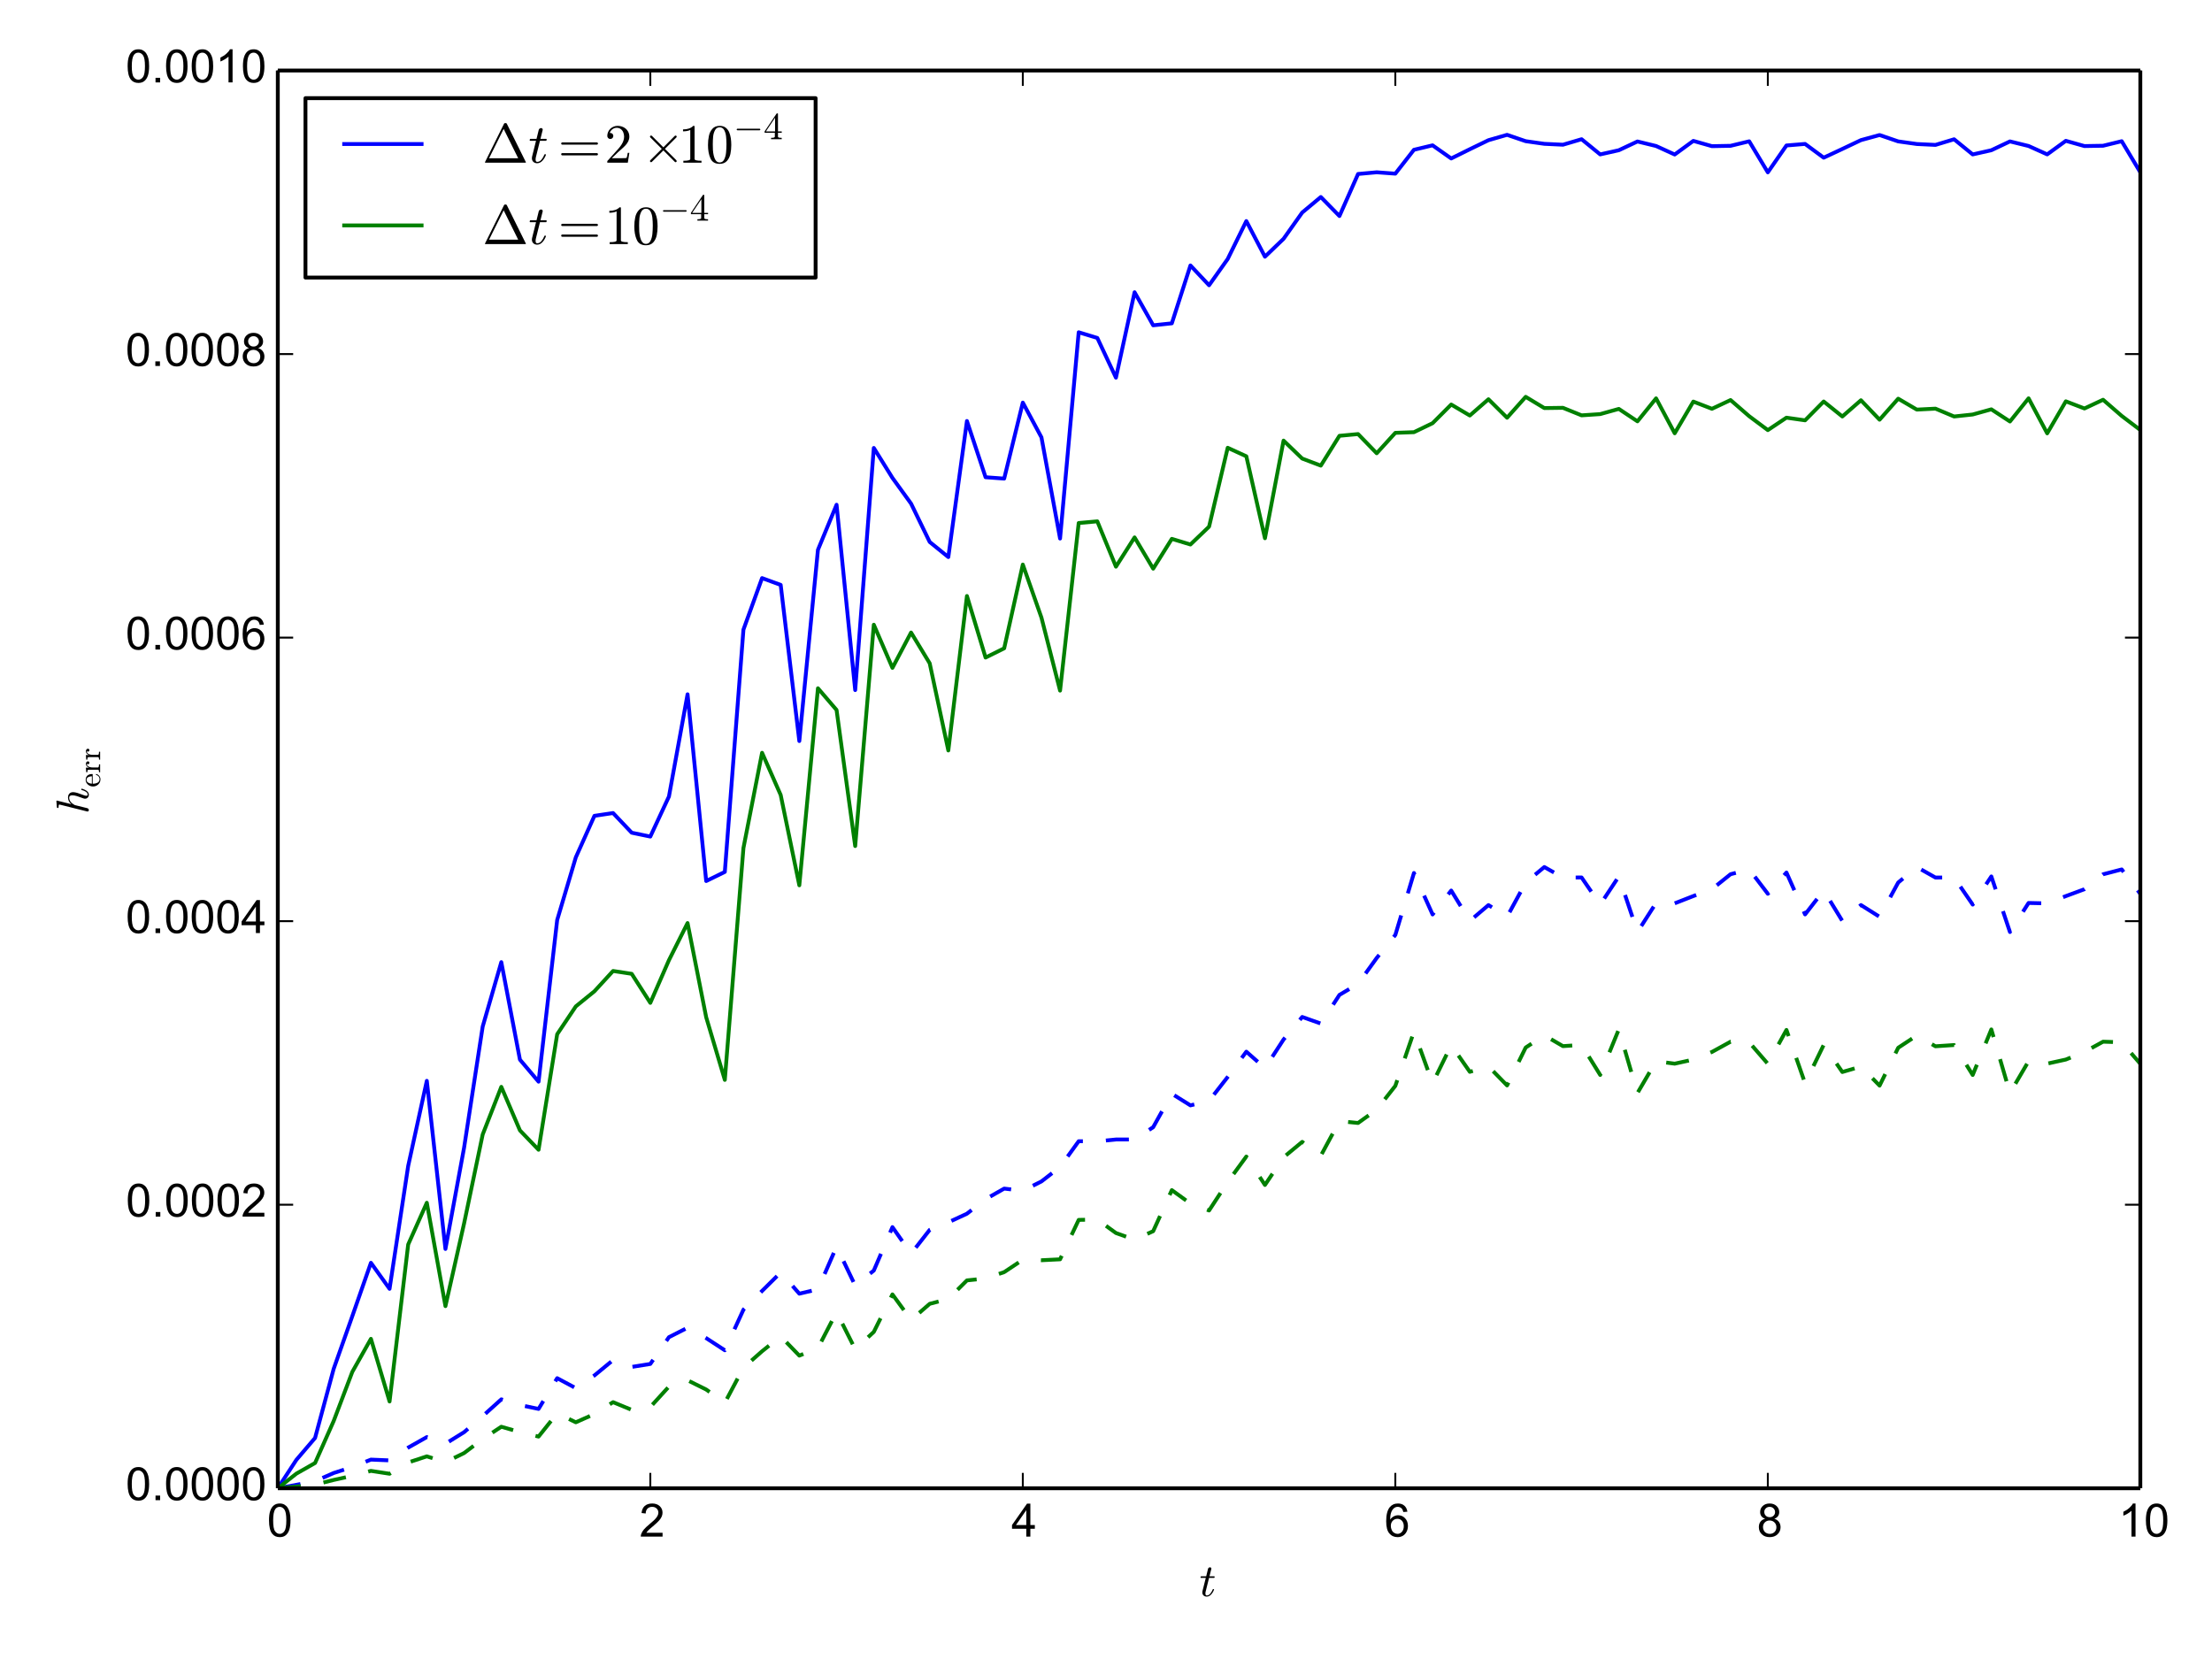<?xml version="1.0" encoding="UTF-8"?>
<svg xmlns="http://www.w3.org/2000/svg" xmlns:xlink="http://www.w3.org/1999/xlink" width="576pt" height="432pt" viewBox="0 0 576 432" version="1.1">
<defs>
<g>
<symbol overflow="visible" id="glyph0-0">
<path style="stroke:none;" d="M 0.504 -4.234 C 0.504 -5.242 0.602 -6.059 0.816 -6.684 C 1.02 -7.309 1.332 -7.789 1.738 -8.125 C 2.148 -8.461 2.676 -8.629 3.301 -8.629 C 3.758 -8.629 4.164 -8.531 4.512 -8.34 C 4.848 -8.148 5.137 -7.883 5.363 -7.535 C 5.594 -7.188 5.773 -6.77 5.902 -6.266 C 6.023 -5.762 6.098 -5.074 6.098 -4.234 C 6.098 -3.227 5.988 -2.41 5.785 -1.789 C 5.578 -1.164 5.27 -0.695 4.859 -0.359 C 4.453 -0.023 3.926 0.133 3.301 0.133 C 2.461 0.133 1.812 -0.156 1.344 -0.742 C 0.781 -1.453 0.504 -2.617 0.504 -4.234 M 1.586 -4.234 C 1.586 -2.82 1.738 -1.883 2.074 -1.414 C 2.398 -0.949 2.809 -0.719 3.301 -0.719 C 3.781 -0.719 4.176 -0.949 4.512 -1.414 C 4.848 -1.883 5.016 -2.82 5.016 -4.234 C 5.016 -5.652 4.848 -6.59 4.512 -7.055 C 4.176 -7.512 3.77 -7.754 3.289 -7.754 C 2.797 -7.754 2.41 -7.547 2.125 -7.141 C 1.766 -6.613 1.586 -5.641 1.586 -4.234 "/>
</symbol>
<symbol overflow="visible" id="glyph0-1">
<path style="stroke:none;" d="M 6.035 -1.008 L 6.035 0 L 0.359 0 C 0.348 -0.254 0.395 -0.492 0.492 -0.73 C 0.637 -1.117 0.863 -1.488 1.176 -1.871 C 1.488 -2.242 1.957 -2.676 2.555 -3.18 C 3.492 -3.938 4.117 -4.535 4.453 -4.992 C 4.777 -5.438 4.945 -5.855 4.945 -6.266 C 4.945 -6.672 4.789 -7.031 4.488 -7.32 C 4.188 -7.609 3.805 -7.754 3.324 -7.754 C 2.82 -7.754 2.41 -7.598 2.113 -7.297 C 1.801 -6.984 1.645 -6.562 1.645 -6.023 L 0.562 -6.145 C 0.637 -6.949 0.91 -7.559 1.391 -7.992 C 1.871 -8.41 2.531 -8.629 3.348 -8.629 C 4.164 -8.629 4.824 -8.387 5.305 -7.934 C 5.785 -7.477 6.023 -6.91 6.023 -6.238 C 6.023 -5.891 5.953 -5.555 5.809 -5.219 C 5.664 -4.883 5.438 -4.535 5.113 -4.176 C 4.789 -3.805 4.246 -3.301 3.492 -2.664 C 2.855 -2.137 2.449 -1.777 2.27 -1.586 C 2.09 -1.391 1.945 -1.199 1.824 -1.008 L 6.035 -1.008 "/>
</symbol>
<symbol overflow="visible" id="glyph0-2">
<path style="stroke:none;" d="M 3.875 0 L 3.875 -2.051 L 0.156 -2.051 L 0.156 -3.023 L 4.066 -8.594 L 4.934 -8.594 L 4.934 -3.023 L 6.098 -3.023 L 6.098 -2.051 L 4.934 -2.051 L 4.934 0 L 3.875 0 M 3.875 -3.023 L 3.875 -6.898 L 1.188 -3.023 L 3.875 -3.023 "/>
</symbol>
<symbol overflow="visible" id="glyph0-3">
<path style="stroke:none;" d="M 5.977 -6.492 L 4.922 -6.406 C 4.824 -6.816 4.691 -7.117 4.523 -7.309 C 4.234 -7.598 3.875 -7.754 3.469 -7.754 C 3.133 -7.754 2.832 -7.656 2.578 -7.477 C 2.242 -7.234 1.992 -6.875 1.801 -6.422 C 1.609 -5.953 1.5 -5.293 1.5 -4.43 C 1.754 -4.812 2.062 -5.09 2.438 -5.281 C 2.797 -5.473 3.18 -5.566 3.59 -5.566 C 4.285 -5.566 4.883 -5.305 5.375 -4.789 C 5.867 -4.273 6.121 -3.602 6.121 -2.785 C 6.121 -2.242 6 -1.738 5.773 -1.285 C 5.531 -0.816 5.219 -0.469 4.812 -0.227 C 4.402 0.012 3.949 0.133 3.434 0.133 C 2.543 0.133 1.836 -0.18 1.285 -0.828 C 0.73 -1.465 0.457 -2.531 0.457 -4.02 C 0.457 -5.676 0.758 -6.875 1.367 -7.645 C 1.895 -8.293 2.617 -8.629 3.527 -8.629 C 4.199 -8.629 4.766 -8.438 5.195 -8.051 C 5.629 -7.668 5.879 -7.152 5.977 -6.492 M 1.668 -2.785 C 1.668 -2.426 1.738 -2.074 1.895 -1.738 C 2.039 -1.402 2.258 -1.152 2.543 -0.984 C 2.82 -0.805 3.109 -0.719 3.422 -0.719 C 3.852 -0.719 4.234 -0.898 4.559 -1.262 C 4.871 -1.621 5.039 -2.102 5.039 -2.723 C 5.039 -3.312 4.871 -3.781 4.559 -4.129 C 4.246 -4.465 3.852 -4.645 3.371 -4.645 C 2.891 -4.645 2.496 -4.465 2.16 -4.129 C 1.824 -3.781 1.668 -3.336 1.668 -2.785 "/>
</symbol>
<symbol overflow="visible" id="glyph0-4">
<path style="stroke:none;" d="M 2.125 -4.656 C 1.68 -4.812 1.355 -5.039 1.141 -5.34 C 0.926 -5.629 0.828 -5.988 0.828 -6.406 C 0.828 -7.031 1.043 -7.547 1.5 -7.98 C 1.957 -8.41 2.555 -8.629 3.301 -8.629 C 4.043 -8.629 4.656 -8.398 5.113 -7.969 C 5.566 -7.535 5.797 -7.008 5.797 -6.383 C 5.797 -5.977 5.688 -5.629 5.484 -5.34 C 5.27 -5.039 4.957 -4.812 4.523 -4.656 C 5.051 -4.488 5.449 -4.211 5.723 -3.828 C 6 -3.445 6.145 -2.988 6.145 -2.461 C 6.145 -1.715 5.879 -1.105 5.363 -0.613 C 4.836 -0.109 4.152 0.133 3.312 0.133 C 2.461 0.133 1.777 -0.109 1.262 -0.613 C 0.742 -1.105 0.492 -1.727 0.492 -2.484 C 0.492 -3.035 0.625 -3.504 0.91 -3.887 C 1.188 -4.262 1.598 -4.512 2.125 -4.656 M 1.906 -6.445 C 1.906 -6.035 2.039 -5.699 2.305 -5.449 C 2.566 -5.184 2.902 -5.062 3.324 -5.062 C 3.73 -5.062 4.055 -5.184 4.32 -5.449 C 4.586 -5.699 4.715 -6.012 4.715 -6.383 C 4.715 -6.77 4.57 -7.094 4.309 -7.355 C 4.043 -7.621 3.707 -7.754 3.312 -7.754 C 2.902 -7.754 2.566 -7.621 2.305 -7.367 C 2.039 -7.105 1.906 -6.805 1.906 -6.445 M 1.57 -2.484 C 1.57 -2.172 1.645 -1.883 1.789 -1.609 C 1.934 -1.32 2.137 -1.105 2.426 -0.949 C 2.699 -0.793 3 -0.719 3.324 -0.719 C 3.828 -0.719 4.234 -0.875 4.57 -1.199 C 4.895 -1.523 5.062 -1.945 5.062 -2.449 C 5.062 -2.953 4.895 -3.359 4.559 -3.695 C 4.223 -4.031 3.793 -4.199 3.289 -4.199 C 2.785 -4.199 2.375 -4.031 2.051 -3.707 C 1.727 -3.371 1.57 -2.965 1.57 -2.484 "/>
</symbol>
<symbol overflow="visible" id="glyph0-5">
<path style="stroke:none;" d="M 4.477 0 L 3.422 0 L 3.422 -6.719 C 3.156 -6.48 2.82 -6.227 2.41 -5.988 C 2.004 -5.746 1.633 -5.566 1.309 -5.449 L 1.309 -6.469 C 1.895 -6.742 2.41 -7.078 2.855 -7.477 C 3.289 -7.859 3.602 -8.242 3.793 -8.629 L 4.477 -8.629 L 4.477 0 "/>
</symbol>
<symbol overflow="visible" id="glyph0-6">
<path style="stroke:none;" d="M 1.094 0 L 1.094 -1.199 L 2.293 -1.199 L 2.293 0 L 1.094 0 "/>
</symbol>
<symbol overflow="visible" id="glyph1-0">
<path style="stroke:none;" d="M 0.742 -0.973 C 0.742 -1.094 0.758 -1.199 0.781 -1.309 L 1.645 -4.754 L 0.383 -4.754 C 0.301 -4.754 0.266 -4.801 0.266 -4.906 C 0.289 -5.074 0.348 -5.172 0.422 -5.172 L 1.754 -5.172 L 2.23 -7.129 C 2.258 -7.223 2.316 -7.32 2.41 -7.391 C 2.508 -7.465 2.617 -7.512 2.734 -7.512 C 2.832 -7.512 2.914 -7.477 2.988 -7.414 C 3.059 -7.355 3.098 -7.273 3.098 -7.176 C 3.098 -7.152 3.086 -7.129 3.086 -7.117 C 3.086 -7.105 3.086 -7.094 3.086 -7.078 L 2.605 -5.172 L 3.84 -5.172 C 3.91 -5.172 3.961 -5.113 3.961 -5.016 C 3.961 -4.992 3.949 -4.969 3.938 -4.922 C 3.926 -4.871 3.91 -4.824 3.887 -4.801 C 3.863 -4.766 3.84 -4.754 3.805 -4.754 L 2.496 -4.754 L 1.633 -1.285 C 1.57 -1.055 1.547 -0.863 1.547 -0.695 C 1.547 -0.348 1.656 -0.18 1.895 -0.18 C 2.242 -0.18 2.555 -0.336 2.832 -0.672 C 3.098 -1.008 3.312 -1.367 3.457 -1.766 C 3.48 -1.812 3.516 -1.836 3.551 -1.836 L 3.695 -1.836 C 3.719 -1.836 3.742 -1.824 3.77 -1.801 C 3.793 -1.777 3.805 -1.754 3.805 -1.727 C 3.805 -1.703 3.793 -1.691 3.793 -1.691 C 3.613 -1.211 3.359 -0.781 3.023 -0.422 C 2.688 -0.059 2.305 0.121 1.871 0.121 C 1.547 0.121 1.285 0.012 1.066 -0.18 C 0.852 -0.383 0.742 -0.648 0.742 -0.973 "/>
</symbol>
<symbol overflow="visible" id="glyph2-0">
<path style="stroke:none;" d="M -0.215 -0.637 C -0.266 -0.637 -0.301 -0.637 -0.324 -0.648 L -7.262 -2.387 C -7.391 -2.41 -7.5 -2.438 -7.586 -2.449 C -7.703 -2.449 -7.777 -2.184 -7.777 -1.668 C -7.777 -1.586 -7.824 -1.547 -7.934 -1.547 C -7.957 -1.547 -7.992 -1.547 -8.039 -1.57 C -8.09 -1.586 -8.125 -1.598 -8.148 -1.621 C -8.172 -1.645 -8.195 -1.668 -8.195 -1.715 L -8.328 -3.336 L -8.328 -3.371 C -8.316 -3.371 -8.305 -3.383 -8.293 -3.406 C -8.27 -3.434 -8.27 -3.457 -8.27 -3.457 C -8.219 -3.469 -8.195 -3.48 -8.172 -3.48 L -4.43 -2.543 C -5.004 -3.023 -5.305 -3.613 -5.305 -4.297 C -5.305 -4.57 -5.242 -4.812 -5.148 -5.016 C -5.051 -5.219 -4.895 -5.375 -4.703 -5.496 C -4.512 -5.617 -4.273 -5.676 -4.008 -5.676 C -3.672 -5.676 -3.277 -5.605 -2.82 -5.461 C -2.352 -5.316 -1.836 -5.125 -1.262 -4.906 C -0.996 -4.789 -0.758 -4.738 -0.539 -4.738 C -0.301 -4.738 -0.18 -4.824 -0.18 -5.016 C -0.18 -5.328 -0.348 -5.578 -0.684 -5.797 C -1.02 -6 -1.379 -6.145 -1.766 -6.238 C -1.812 -6.254 -1.836 -6.289 -1.836 -6.336 L -1.836 -6.48 C -1.836 -6.504 -1.824 -6.527 -1.801 -6.551 C -1.777 -6.574 -1.754 -6.59 -1.727 -6.59 C -1.715 -6.59 -1.703 -6.574 -1.691 -6.574 C -1.402 -6.504 -1.117 -6.395 -0.84 -6.254 C -0.551 -6.109 -0.324 -5.941 -0.145 -5.734 C 0.023 -5.52 0.121 -5.281 0.121 -4.992 C 0.121 -4.703 0.023 -4.465 -0.156 -4.273 C -0.348 -4.066 -0.574 -3.973 -0.863 -3.973 C -1.008 -3.973 -1.164 -3.996 -1.332 -4.066 C -1.934 -4.285 -2.461 -4.477 -2.941 -4.633 C -3.406 -4.777 -3.828 -4.859 -4.188 -4.859 C -4.414 -4.859 -4.609 -4.812 -4.766 -4.715 C -4.906 -4.621 -4.992 -4.477 -4.992 -4.273 C -4.992 -3.84 -4.859 -3.457 -4.598 -3.145 C -4.332 -2.82 -3.984 -2.543 -3.551 -2.316 L -0.277 -1.5 C -0.156 -1.465 -0.059 -1.402 0.012 -1.32 C 0.086 -1.223 0.121 -1.129 0.121 -1.008 C 0.121 -0.898 0.086 -0.816 0.023 -0.742 C -0.035 -0.672 -0.121 -0.637 -0.215 -0.637 "/>
</symbol>
<symbol overflow="visible" id="glyph3-0">
<path style="stroke:none;" d="M 0.086 -2.09 C 0.086 -1.746 0 -1.438 -0.176 -1.152 C -0.352 -0.863 -0.59 -0.637 -0.891 -0.48 C -1.191 -0.312 -1.504 -0.234 -1.84 -0.234 C -2.168 -0.234 -2.477 -0.301 -2.773 -0.453 C -3.066 -0.605 -3.301 -0.805 -3.484 -1.074 C -3.672 -1.344 -3.762 -1.637 -3.762 -1.973 C -3.762 -2.227 -3.711 -2.453 -3.629 -2.645 C -3.543 -2.832 -3.426 -2.992 -3.277 -3.117 C -3.125 -3.234 -2.941 -3.328 -2.738 -3.395 C -2.527 -3.453 -2.301 -3.484 -2.051 -3.484 C -1.973 -3.484 -1.941 -3.453 -1.941 -3.402 L -1.941 -0.965 L -1.848 -0.965 C -1.379 -0.965 -0.984 -1.059 -0.648 -1.242 C -0.312 -1.43 -0.152 -1.738 -0.152 -2.168 C -0.152 -2.336 -0.184 -2.496 -0.262 -2.645 C -0.336 -2.789 -0.445 -2.914 -0.578 -3.023 C -0.715 -3.125 -0.863 -3.199 -1.023 -3.242 C -1.043 -3.242 -1.059 -3.258 -1.074 -3.277 C -1.094 -3.293 -1.102 -3.309 -1.102 -3.328 L -1.102 -3.402 C -1.102 -3.453 -1.059 -3.484 -0.992 -3.484 C -0.672 -3.402 -0.422 -3.234 -0.219 -2.973 C -0.016 -2.703 0.086 -2.41 0.086 -2.09 M -2.152 -0.973 L -2.152 -2.891 C -2.352 -2.891 -2.57 -2.855 -2.789 -2.797 C -3.008 -2.738 -3.184 -2.637 -3.328 -2.504 C -3.469 -2.367 -3.543 -2.191 -3.543 -1.973 C -3.543 -1.656 -3.395 -1.402 -3.098 -1.234 C -2.797 -1.059 -2.488 -0.973 -2.152 -0.973 "/>
</symbol>
<symbol overflow="visible" id="glyph3-1">
<path style="stroke:none;" d="M 0 -0.219 L -0.293 -0.219 C -0.293 -0.402 -0.301 -0.562 -0.336 -0.688 C -0.371 -0.805 -0.445 -0.875 -0.562 -0.875 L -2.855 -0.875 C -3.008 -0.875 -3.117 -0.848 -3.184 -0.805 C -3.25 -0.758 -3.285 -0.695 -3.301 -0.613 C -3.316 -0.527 -3.328 -0.395 -3.328 -0.219 L -3.621 -0.219 L -3.711 -1.418 L -2.891 -1.418 C -3.133 -1.504 -3.336 -1.637 -3.484 -1.805 C -3.637 -1.973 -3.711 -2.176 -3.711 -2.41 C -3.711 -2.578 -3.664 -2.723 -3.562 -2.855 C -3.461 -2.992 -3.336 -3.059 -3.176 -3.059 C -3.074 -3.059 -2.98 -3.016 -2.906 -2.949 C -2.832 -2.871 -2.797 -2.781 -2.797 -2.68 C -2.797 -2.57 -2.832 -2.477 -2.906 -2.41 C -2.973 -2.336 -3.066 -2.301 -3.176 -2.301 C -3.328 -2.301 -3.426 -2.352 -3.496 -2.461 L -3.496 -2.41 C -3.496 -2.184 -3.41 -2 -3.242 -1.855 C -3.074 -1.707 -2.871 -1.605 -2.637 -1.547 C -2.395 -1.488 -2.16 -1.461 -1.941 -1.461 L -0.562 -1.461 C -0.379 -1.461 -0.293 -1.73 -0.293 -2.277 L 0 -2.277 L 0 -0.219 "/>
</symbol>
<symbol overflow="visible" id="glyph4-0">
<path style="stroke:none;" d="M 0.777 0 C 0.691 0 0.664 -0.027 0.664 -0.113 C 0.664 -0.113 0.664 -0.129 0.664 -0.129 C 0.664 -0.129 0.676 -0.145 0.676 -0.16 L 5.629 -10.152 C 5.672 -10.254 5.762 -10.309 5.891 -10.309 L 6.09 -10.309 C 6.223 -10.309 6.309 -10.254 6.352 -10.152 L 11.305 -0.16 C 11.305 -0.145 11.32 -0.129 11.32 -0.129 C 11.32 -0.129 11.32 -0.113 11.32 -0.113 C 11.32 -0.027 11.273 0 11.203 0 L 0.777 0 M 1.727 -1.152 L 9.316 -1.152 L 5.531 -8.797 L 1.727 -1.152 "/>
</symbol>
<symbol overflow="visible" id="glyph4-1">
<path style="stroke:none;" d="M 1.078 -1.914 C 0.992 -1.914 0.938 -1.945 0.879 -2 C 0.82 -2.059 0.805 -2.133 0.805 -2.203 C 0.805 -2.273 0.82 -2.348 0.879 -2.406 C 0.938 -2.461 0.992 -2.492 1.078 -2.492 L 10.125 -2.492 C 10.18 -2.492 10.238 -2.461 10.297 -2.406 C 10.355 -2.348 10.383 -2.273 10.383 -2.203 C 10.383 -2.133 10.355 -2.059 10.297 -2 C 10.238 -1.945 10.18 -1.914 10.125 -1.914 L 1.078 -1.914 M 1.078 -4.707 C 0.992 -4.707 0.938 -4.738 0.879 -4.797 C 0.82 -4.852 0.805 -4.91 0.805 -4.996 C 0.805 -5.055 0.82 -5.125 0.879 -5.184 C 0.938 -5.242 0.992 -5.285 1.078 -5.285 L 10.125 -5.285 C 10.18 -5.285 10.238 -5.242 10.297 -5.184 C 10.355 -5.125 10.383 -5.055 10.383 -4.996 C 10.383 -4.91 10.355 -4.852 10.297 -4.797 C 10.238 -4.738 10.18 -4.707 10.125 -4.707 L 1.078 -4.707 "/>
</symbol>
<symbol overflow="visible" id="glyph4-2">
<path style="stroke:none;" d="M 0.719 0 L 0.719 -0.391 C 0.719 -0.402 0.719 -0.434 0.75 -0.461 L 2.98 -2.938 C 3.312 -3.297 3.586 -3.602 3.801 -3.859 C 4.004 -4.105 4.219 -4.391 4.422 -4.707 C 4.621 -5.027 4.797 -5.355 4.91 -5.703 C 5.027 -6.035 5.098 -6.395 5.098 -6.77 C 5.098 -7.156 5.027 -7.531 4.883 -7.891 C 4.738 -8.25 4.523 -8.539 4.234 -8.754 C 3.945 -8.973 3.586 -9.086 3.184 -9.086 C 2.766 -9.086 2.391 -8.957 2.059 -8.711 C 1.715 -8.453 1.484 -8.137 1.355 -7.734 C 1.383 -7.734 1.441 -7.746 1.512 -7.746 C 1.715 -7.746 1.902 -7.676 2.059 -7.531 C 2.203 -7.387 2.289 -7.199 2.289 -6.969 C 2.289 -6.738 2.203 -6.551 2.059 -6.406 C 1.902 -6.25 1.715 -6.176 1.512 -6.176 C 1.281 -6.176 1.094 -6.25 0.949 -6.406 C 0.793 -6.566 0.719 -6.754 0.719 -6.969 C 0.719 -7.316 0.777 -7.66 0.922 -7.977 C 1.051 -8.293 1.238 -8.566 1.496 -8.828 C 1.758 -9.07 2.043 -9.258 2.363 -9.391 C 2.68 -9.52 3.023 -9.59 3.398 -9.59 C 3.945 -9.59 4.449 -9.477 4.926 -9.246 C 5.398 -9.016 5.773 -8.684 6.047 -8.25 C 6.32 -7.82 6.465 -7.328 6.465 -6.77 C 6.465 -6.352 6.363 -5.961 6.191 -5.586 C 6.004 -5.211 5.773 -4.867 5.488 -4.566 C 5.199 -4.246 4.84 -3.902 4.391 -3.512 C 3.945 -3.125 3.656 -2.867 3.512 -2.734 L 1.887 -1.168 L 3.27 -1.168 C 3.945 -1.168 4.508 -1.168 4.969 -1.18 C 5.43 -1.18 5.672 -1.211 5.703 -1.238 C 5.816 -1.355 5.934 -1.801 6.047 -2.562 L 6.465 -2.562 L 6.062 0 L 0.719 0 "/>
</symbol>
<symbol overflow="visible" id="glyph4-3">
<path style="stroke:none;" d="M 1.34 0 L 1.34 -0.504 C 2.535 -0.504 3.141 -0.648 3.141 -0.965 L 3.141 -8.523 C 2.637 -8.281 2 -8.164 1.254 -8.164 L 1.254 -8.668 C 2.418 -8.668 3.312 -8.973 3.918 -9.59 L 4.117 -9.59 C 4.148 -9.59 4.191 -9.574 4.219 -9.547 C 4.246 -9.52 4.262 -9.488 4.262 -9.461 L 4.262 -0.965 C 4.262 -0.648 4.852 -0.504 6.062 -0.504 L 6.062 0 L 1.34 0 "/>
</symbol>
<symbol overflow="visible" id="glyph4-4">
<path style="stroke:none;" d="M 3.602 0.301 C 2.418 0.301 1.613 -0.172 1.195 -1.137 C 0.762 -2.102 0.562 -3.254 0.562 -4.594 C 0.562 -5.43 0.633 -6.207 0.793 -6.941 C 0.938 -7.676 1.238 -8.293 1.699 -8.812 C 2.145 -9.332 2.777 -9.59 3.602 -9.59 C 4.234 -9.59 4.754 -9.434 5.156 -9.129 C 5.559 -8.812 5.859 -8.426 6.078 -7.934 C 6.277 -7.445 6.422 -6.91 6.508 -6.352 C 6.582 -5.789 6.625 -5.199 6.625 -4.594 C 6.625 -3.758 6.539 -2.996 6.395 -2.273 C 6.234 -1.555 5.934 -0.938 5.488 -0.445 C 5.039 0.043 4.406 0.301 3.602 0.301 M 3.602 -0.059 C 4.133 -0.059 4.535 -0.332 4.797 -0.879 C 5.055 -1.426 5.211 -2.031 5.27 -2.691 C 5.328 -3.355 5.371 -4.074 5.371 -4.824 C 5.371 -5.543 5.328 -6.207 5.27 -6.812 C 5.211 -7.414 5.055 -7.977 4.797 -8.469 C 4.535 -8.957 4.133 -9.215 3.602 -9.215 C 3.055 -9.215 2.648 -8.957 2.391 -8.469 C 2.133 -7.977 1.957 -7.414 1.902 -6.812 C 1.844 -6.207 1.812 -5.543 1.812 -4.824 C 1.812 -4.277 1.812 -3.773 1.844 -3.312 C 1.871 -2.836 1.945 -2.348 2.059 -1.844 C 2.176 -1.34 2.348 -0.922 2.605 -0.574 C 2.852 -0.23 3.184 -0.059 3.602 -0.059 "/>
</symbol>
<symbol overflow="visible" id="glyph5-0">
<path style="stroke:none;" d="M 0.895 -1.168 C 0.895 -1.309 0.906 -1.441 0.938 -1.57 L 1.973 -5.703 L 0.461 -5.703 C 0.359 -5.703 0.316 -5.762 0.316 -5.891 C 0.344 -6.09 0.418 -6.207 0.504 -6.207 L 2.102 -6.207 L 2.68 -8.555 C 2.707 -8.668 2.777 -8.785 2.895 -8.871 C 3.008 -8.957 3.141 -9.016 3.281 -9.016 C 3.398 -9.016 3.5 -8.973 3.586 -8.898 C 3.672 -8.828 3.715 -8.727 3.715 -8.609 C 3.715 -8.582 3.699 -8.555 3.699 -8.539 C 3.699 -8.523 3.699 -8.512 3.699 -8.496 L 3.125 -6.207 L 4.609 -6.207 C 4.695 -6.207 4.754 -6.133 4.754 -6.02 C 4.754 -5.992 4.738 -5.961 4.723 -5.902 C 4.707 -5.848 4.695 -5.789 4.664 -5.762 C 4.637 -5.719 4.609 -5.703 4.566 -5.703 L 2.996 -5.703 L 1.957 -1.539 C 1.887 -1.266 1.859 -1.035 1.859 -0.836 C 1.859 -0.418 1.988 -0.215 2.273 -0.215 C 2.691 -0.215 3.066 -0.402 3.398 -0.805 C 3.715 -1.211 3.973 -1.641 4.148 -2.117 C 4.176 -2.176 4.219 -2.203 4.262 -2.203 L 4.434 -2.203 C 4.465 -2.203 4.492 -2.188 4.523 -2.16 C 4.551 -2.133 4.566 -2.102 4.566 -2.074 C 4.566 -2.043 4.551 -2.031 4.551 -2.031 C 4.336 -1.453 4.031 -0.938 3.629 -0.504 C 3.227 -0.07 2.766 0.145 2.246 0.145 C 1.859 0.145 1.539 0.016 1.281 -0.215 C 1.023 -0.461 0.895 -0.777 0.895 -1.168 "/>
</symbol>
<symbol overflow="visible" id="glyph6-0">
<path style="stroke:none;" d="M 2.117 -0.418 C 2.117 -0.488 2.133 -0.562 2.188 -0.621 L 5.184 -3.602 L 2.188 -6.594 C 2.133 -6.637 2.117 -6.695 2.117 -6.781 C 2.117 -6.855 2.145 -6.926 2.203 -6.984 C 2.262 -7.043 2.32 -7.07 2.406 -7.07 C 2.461 -7.07 2.535 -7.043 2.621 -6.984 L 5.602 -4.004 L 8.566 -6.984 C 8.656 -7.043 8.727 -7.07 8.785 -7.07 C 8.855 -7.07 8.93 -7.043 8.984 -6.984 C 9.043 -6.926 9.07 -6.855 9.07 -6.781 C 9.07 -6.695 9.043 -6.637 9 -6.594 L 6.004 -3.602 L 9 -0.621 C 9.043 -0.562 9.07 -0.488 9.07 -0.418 C 9.07 -0.332 9.043 -0.273 8.984 -0.215 C 8.93 -0.16 8.855 -0.129 8.785 -0.129 C 8.711 -0.129 8.641 -0.16 8.566 -0.23 L 5.602 -3.195 L 2.621 -0.23 C 2.547 -0.16 2.477 -0.129 2.406 -0.129 C 2.32 -0.129 2.262 -0.16 2.203 -0.215 C 2.145 -0.273 2.117 -0.332 2.117 -0.418 "/>
</symbol>
<symbol overflow="visible" id="glyph7-0">
<path style="stroke:none;" d="M 1.027 -2.32 C 0.969 -2.32 0.926 -2.34 0.887 -2.379 C 0.848 -2.418 0.836 -2.469 0.836 -2.52 C 0.836 -2.559 0.848 -2.609 0.887 -2.652 C 0.926 -2.691 0.969 -2.723 1.027 -2.723 L 6.812 -2.723 C 6.863 -2.723 6.906 -2.691 6.945 -2.652 C 6.977 -2.609 6.996 -2.559 6.996 -2.52 C 6.996 -2.469 6.977 -2.418 6.945 -2.379 C 6.906 -2.34 6.863 -2.32 6.812 -2.32 L 1.027 -2.32 "/>
</symbol>
<symbol overflow="visible" id="glyph8-0">
<path style="stroke:none;" d="M 0.281 -1.664 L 0.281 -2.016 L 3.398 -6.664 C 3.418 -6.691 3.449 -6.715 3.496 -6.715 L 3.648 -6.715 C 3.719 -6.715 3.762 -6.672 3.762 -6.602 L 3.762 -2.016 L 4.746 -2.016 L 4.746 -1.664 L 3.762 -1.664 L 3.762 -0.676 C 3.762 -0.535 3.852 -0.445 4.051 -0.402 C 4.254 -0.363 4.477 -0.352 4.738 -0.352 L 4.738 0 L 1.965 0 L 1.965 -0.352 C 2.219 -0.352 2.438 -0.363 2.641 -0.402 C 2.844 -0.445 2.945 -0.535 2.945 -0.676 L 2.945 -1.664 L 0.281 -1.664 M 0.613 -2.016 L 3.004 -2.016 L 3.004 -5.586 L 0.613 -2.016 "/>
</symbol>
</g>
<clipPath id="clip1">
  <path d="M 72.34 34 L 557.336 34 L 557.336 387.539 L 72.34 387.539 Z M 72.34 34 "/>
</clipPath>
<clipPath id="clip2">
  <path d="M 72.34 225 L 557.336 225 L 557.336 387.539 L 72.34 387.539 Z M 72.34 225 "/>
</clipPath>
<clipPath id="clip3">
  <path d="M 72.34 102 L 557.336 102 L 557.336 387.539 L 72.34 387.539 Z M 72.34 102 "/>
</clipPath>
<clipPath id="clip4">
  <path d="M 72.34 267 L 557.336 267 L 557.336 387.539 L 72.34 387.539 Z M 72.34 267 "/>
</clipPath>
</defs>
<g id="surface1">
<rect x="0" y="0" width="576" height="432" style="fill:rgb(100%,100%,100%);fill-opacity:1;stroke:none;"/>
<path style=" stroke:none;fill-rule:nonzero;fill:rgb(100%,100%,100%);fill-opacity:1;" d="M 72.34 387.539 L 557.336 387.539 L 557.336 18.359 L 72.34 18.359 Z M 72.34 387.539 "/>
<g clip-path="url(#clip1)" clip-rule="nonzero">
<path style="fill:none;stroke-width:1;stroke-linecap:square;stroke-linejoin:round;stroke:rgb(0%,0%,100%);stroke-opacity:1;stroke-miterlimit:10;" d="M 72.34 44.461 L 77.191 51.879 L 82.043 57.559 L 86.891 75.562 L 91.742 89.281 L 96.59 103.168 L 101.441 96.391 L 106.293 128.398 L 111.141 150.551 L 115.992 106.777 L 120.84 133.098 L 125.691 164.684 L 130.539 181.461 L 135.391 156.066 L 140.242 150.336 L 145.09 192.434 L 149.941 208.75 L 154.789 219.559 L 159.641 220.285 L 164.492 215.164 L 169.34 214.16 L 174.191 224.59 L 179.039 251.203 L 183.891 202.582 L 188.742 204.957 L 193.59 268.047 L 198.441 281.465 L 203.289 279.691 L 208.141 239.035 L 212.992 288.832 L 217.84 300.566 L 222.691 252.309 L 227.539 315.352 L 232.391 307.555 L 237.238 300.863 L 242.09 290.875 L 246.941 286.941 L 251.789 322.367 L 256.641 307.73 L 261.488 307.375 L 266.34 327.164 L 271.191 318.117 L 276.039 291.766 L 280.891 345.477 L 285.738 344 L 290.59 333.66 L 295.441 355.898 L 300.289 347.289 L 305.141 347.805 L 309.988 362.875 L 314.84 357.719 L 319.691 364.559 L 324.539 374.434 L 329.391 365.156 L 334.238 369.816 L 339.09 376.656 L 343.938 380.699 L 348.789 375.746 L 353.641 386.699 L 358.488 387.137 L 363.34 386.781 L 368.188 392.996 L 373.039 394.156 L 377.891 390.738 L 382.738 393.141 L 387.59 395.492 L 392.438 396.891 L 397.289 395.234 L 402.141 394.547 L 406.988 394.316 L 411.84 395.75 L 416.688 391.793 L 421.539 392.879 L 426.391 395.16 L 431.238 393.98 L 436.09 391.766 L 440.938 395.312 L 445.789 393.938 L 450.637 394.031 L 455.488 395.203 L 460.34 387.121 L 465.188 394.117 L 470.039 394.52 L 474.887 390.941 L 479.738 393.211 L 484.59 395.512 L 489.438 396.84 L 494.289 395.18 L 499.137 394.5 L 503.988 394.266 L 508.84 395.734 L 513.688 391.789 L 518.539 392.879 L 523.387 395.176 L 528.238 393.984 L 533.086 391.801 L 537.938 395.328 L 542.789 393.965 L 547.637 394.047 L 552.488 395.23 L 557.336 387.133 " transform="matrix(1,0,0,-1,0,432)"/>
</g>
<g clip-path="url(#clip2)" clip-rule="nonzero">
<path style="fill:none;stroke-width:1;stroke-linecap:butt;stroke-linejoin:round;stroke:rgb(0%,0%,100%);stroke-opacity:1;stroke-dasharray:6,6;stroke-miterlimit:10;" d="M 72.34 44.461 L 77.191 45.359 L 82.043 46.293 L 86.891 48.434 L 91.742 49.992 L 96.59 51.922 L 101.441 51.719 L 106.293 55.051 L 111.141 57.785 L 115.992 56.051 L 120.84 59.062 L 125.691 63.246 L 130.539 67.613 L 135.391 66.133 L 140.242 65.121 L 145.09 73.125 L 149.941 70.527 L 154.789 73.84 L 159.641 77.836 L 164.492 76.055 L 169.34 76.832 L 174.191 83.801 L 179.039 86.266 L 183.891 83.555 L 188.742 80.391 L 193.59 90.969 L 198.441 95.844 L 203.289 100.648 L 208.141 95.129 L 212.992 96.273 L 217.84 107.391 L 222.691 97.246 L 227.539 101.16 L 232.391 112.461 L 237.238 105.547 L 242.09 111.75 L 246.941 113.711 L 251.789 115.957 L 256.641 119.746 L 261.488 122.492 L 266.34 121.926 L 271.191 124.359 L 276.039 128.121 L 280.891 134.828 L 285.738 134.797 L 290.59 135.277 L 295.441 135.289 L 300.289 138.488 L 305.141 147.188 L 309.988 144.164 L 314.84 145.348 L 319.691 151.562 L 324.539 158.145 L 329.391 153.867 L 334.238 161.32 L 339.09 167.184 L 343.938 165.465 L 348.789 172.93 L 353.641 175.812 L 358.488 182.539 L 363.34 188.535 L 368.188 204.676 L 373.039 193.879 L 377.891 200.102 L 382.738 192.184 L 387.59 196.316 L 392.438 193.266 L 397.289 202.191 L 402.141 206.227 L 406.988 203.488 L 411.84 203.508 L 416.688 196.445 L 421.539 203.777 L 426.391 189.312 L 431.238 196.875 L 436.09 196.773 L 440.938 198.668 L 445.789 200.465 L 450.637 204.355 L 455.488 205.621 L 460.34 199.262 L 465.188 204.797 L 470.039 193.887 L 474.887 200.137 L 479.738 192.191 L 484.59 196.324 L 489.438 193.27 L 494.289 202.191 L 499.137 206.227 L 503.988 203.488 L 508.84 203.504 L 513.688 196.445 L 518.539 203.777 L 523.387 189.305 L 528.238 196.871 L 533.086 196.762 L 537.938 198.656 L 542.789 200.453 L 547.637 204.336 L 552.488 205.602 L 557.336 199.242 " transform="matrix(1,0,0,-1,0,432)"/>
</g>
<g clip-path="url(#clip3)" clip-rule="nonzero">
<path style="fill:none;stroke-width:1;stroke-linecap:square;stroke-linejoin:round;stroke:rgb(0%,50%,0%);stroke-opacity:1;stroke-miterlimit:10;" d="M 72.34 44.461 L 77.191 48.281 L 82.043 51.039 L 86.891 61.98 L 91.742 74.773 L 96.59 83.371 L 101.441 67.055 L 106.293 107.945 L 111.141 118.805 L 115.992 91.887 L 120.84 113.387 L 125.691 136.582 L 130.539 148.984 L 135.391 137.648 L 140.242 132.602 L 145.09 162.691 L 149.941 169.938 L 154.789 173.875 L 159.641 179.16 L 164.492 178.418 L 169.34 170.859 L 174.191 181.973 L 179.039 191.641 L 183.891 167.105 L 188.742 150.797 L 193.59 211.172 L 198.441 235.977 L 203.289 224.984 L 208.141 201.469 L 212.992 252.773 L 217.84 247.121 L 222.691 211.688 L 227.539 269.324 L 232.391 258.09 L 237.238 267.289 L 242.09 259.281 L 246.941 236.582 L 251.789 276.801 L 256.641 260.777 L 261.488 263.184 L 266.34 284.992 L 271.191 271.176 L 276.039 252.168 L 280.891 295.809 L 285.738 296.242 L 290.59 284.441 L 295.441 292.062 L 300.289 283.922 L 305.141 291.684 L 309.988 290.211 L 314.84 294.859 L 319.691 315.402 L 324.539 313.184 L 329.391 291.844 L 334.238 317.266 L 339.09 312.594 L 343.938 310.754 L 348.789 318.516 L 353.641 318.969 L 358.488 313.973 L 363.34 319.289 L 368.188 319.461 L 373.039 321.801 L 377.891 326.66 L 382.738 323.801 L 387.59 328.035 L 392.438 323.227 L 397.289 328.664 L 402.141 325.738 L 406.988 325.805 L 411.84 323.844 L 416.688 324.168 L 421.539 325.523 L 426.391 322.285 L 431.238 328.266 L 436.09 319.176 L 440.938 327.43 L 445.789 325.551 L 450.637 327.828 L 455.488 323.621 L 460.34 320 L 465.188 323.238 L 470.039 322.547 L 474.887 327.449 L 479.738 323.547 L 484.59 327.777 L 489.438 322.711 L 494.289 328.184 L 499.137 325.34 L 503.988 325.59 L 508.84 323.547 L 513.688 324.066 L 518.539 325.414 L 523.387 322.242 L 528.238 328.277 L 533.086 319.16 L 537.938 327.496 L 542.789 325.633 L 547.637 327.906 L 552.488 323.699 L 557.336 320.027 " transform="matrix(1,0,0,-1,0,432)"/>
</g>
<g clip-path="url(#clip4)" clip-rule="nonzero">
<path style="fill:none;stroke-width:1;stroke-linecap:butt;stroke-linejoin:round;stroke:rgb(0%,50%,0%);stroke-opacity:1;stroke-dasharray:6,6;stroke-miterlimit:10;" d="M 72.34 44.461 L 77.191 44.914 L 82.043 45.398 L 86.891 46.625 L 91.742 47.691 L 96.59 48.988 L 101.441 48.238 L 106.293 51.172 L 111.141 52.77 L 115.992 51.25 L 120.84 53.621 L 125.691 57.285 L 130.539 60.48 L 135.391 59.082 L 140.242 57.918 L 145.09 63.977 L 149.941 61.637 L 154.789 63.793 L 159.641 66.879 L 164.492 64.871 L 169.34 65.617 L 174.191 70.938 L 179.039 72.574 L 183.891 70.172 L 188.742 66.719 L 193.59 75.863 L 198.441 80.137 L 203.289 84.016 L 208.141 79 L 212.992 80.977 L 217.84 90.324 L 222.691 80.676 L 227.539 85.176 L 232.391 94.941 L 237.238 88.289 L 242.09 92.488 L 246.941 93.758 L 251.789 98.59 L 256.641 99.09 L 261.488 100.746 L 266.34 103.977 L 271.191 103.836 L 276.039 104.078 L 280.891 114.344 L 285.738 114.434 L 290.59 110.926 L 295.441 109.184 L 300.289 111.406 L 305.141 122.098 L 309.988 118.586 L 314.84 116.793 L 319.691 124.203 L 324.539 130.836 L 329.391 123.438 L 334.238 130.645 L 339.09 134.656 L 343.938 131.059 L 348.789 140.062 L 353.641 139.578 L 358.488 143.066 L 363.34 149.242 L 368.188 163.359 L 373.039 149.918 L 377.891 159.848 L 382.738 152.898 L 387.59 154.324 L 392.438 149.359 L 397.289 159.223 L 402.141 162.406 L 406.988 159.59 L 411.84 159.91 L 416.688 152.086 L 421.539 163.953 L 426.391 147.375 L 431.238 155.66 L 436.09 155.023 L 440.938 156.09 L 445.789 158.074 L 450.637 160.742 L 455.488 160.586 L 460.34 154.992 L 465.188 163.809 L 470.039 149.91 L 474.887 159.902 L 479.738 152.852 L 484.59 154.273 L 489.438 149.309 L 494.289 159.164 L 499.137 162.367 L 503.988 159.551 L 508.84 159.875 L 513.688 152.078 L 518.539 163.941 L 523.387 147.379 L 528.238 155.664 L 533.086 155.027 L 537.938 156.098 L 542.789 158.082 L 547.637 160.746 L 552.488 160.594 L 557.336 154.992 " transform="matrix(1,0,0,-1,0,432)"/>
</g>
<path style="fill:none;stroke-width:0.5;stroke-linecap:butt;stroke-linejoin:round;stroke:rgb(0%,0%,0%);stroke-opacity:1;stroke-miterlimit:10;" d="M 72.34 44.461 L 72.34 48.461 " transform="matrix(1,0,0,-1,0,432)"/>
<path style="fill:none;stroke-width:0.5;stroke-linecap:butt;stroke-linejoin:round;stroke:rgb(0%,0%,0%);stroke-opacity:1;stroke-miterlimit:10;" d="M 72.34 413.641 L 72.34 409.641 " transform="matrix(1,0,0,-1,0,432)"/>
<g style="fill:rgb(0%,0%,0%);fill-opacity:1;">
  <use xlink:href="#glyph0-0" x="69.545" y="400.134"/>
</g>
<path style="fill:none;stroke-width:0.5;stroke-linecap:butt;stroke-linejoin:round;stroke:rgb(0%,0%,0%);stroke-opacity:1;stroke-miterlimit:10;" d="M 169.34 44.461 L 169.34 48.461 " transform="matrix(1,0,0,-1,0,432)"/>
<path style="fill:none;stroke-width:0.5;stroke-linecap:butt;stroke-linejoin:round;stroke:rgb(0%,0%,0%);stroke-opacity:1;stroke-miterlimit:10;" d="M 169.34 413.641 L 169.34 409.641 " transform="matrix(1,0,0,-1,0,432)"/>
<g style="fill:rgb(0%,0%,0%);fill-opacity:1;">
  <use xlink:href="#glyph0-1" x="166.497" y="400.134"/>
</g>
<path style="fill:none;stroke-width:0.5;stroke-linecap:butt;stroke-linejoin:round;stroke:rgb(0%,0%,0%);stroke-opacity:1;stroke-miterlimit:10;" d="M 266.34 44.461 L 266.34 48.461 " transform="matrix(1,0,0,-1,0,432)"/>
<path style="fill:none;stroke-width:0.5;stroke-linecap:butt;stroke-linejoin:round;stroke:rgb(0%,0%,0%);stroke-opacity:1;stroke-miterlimit:10;" d="M 266.34 413.641 L 266.34 409.641 " transform="matrix(1,0,0,-1,0,432)"/>
<g style="fill:rgb(0%,0%,0%);fill-opacity:1;">
  <use xlink:href="#glyph0-2" x="263.371" y="400.134"/>
</g>
<path style="fill:none;stroke-width:0.5;stroke-linecap:butt;stroke-linejoin:round;stroke:rgb(0%,0%,0%);stroke-opacity:1;stroke-miterlimit:10;" d="M 363.34 44.461 L 363.34 48.461 " transform="matrix(1,0,0,-1,0,432)"/>
<path style="fill:none;stroke-width:0.5;stroke-linecap:butt;stroke-linejoin:round;stroke:rgb(0%,0%,0%);stroke-opacity:1;stroke-miterlimit:10;" d="M 363.34 413.641 L 363.34 409.641 " transform="matrix(1,0,0,-1,0,432)"/>
<g style="fill:rgb(0%,0%,0%);fill-opacity:1;">
  <use xlink:href="#glyph0-3" x="360.503" y="400.134"/>
</g>
<path style="fill:none;stroke-width:0.5;stroke-linecap:butt;stroke-linejoin:round;stroke:rgb(0%,0%,0%);stroke-opacity:1;stroke-miterlimit:10;" d="M 460.34 44.461 L 460.34 48.461 " transform="matrix(1,0,0,-1,0,432)"/>
<path style="fill:none;stroke-width:0.5;stroke-linecap:butt;stroke-linejoin:round;stroke:rgb(0%,0%,0%);stroke-opacity:1;stroke-miterlimit:10;" d="M 460.34 413.641 L 460.34 409.641 " transform="matrix(1,0,0,-1,0,432)"/>
<g style="fill:rgb(0%,0%,0%);fill-opacity:1;">
  <use xlink:href="#glyph0-4" x="457.51" y="400.134"/>
</g>
<path style="fill:none;stroke-width:0.5;stroke-linecap:butt;stroke-linejoin:round;stroke:rgb(0%,0%,0%);stroke-opacity:1;stroke-miterlimit:10;" d="M 557.336 44.461 L 557.336 48.461 " transform="matrix(1,0,0,-1,0,432)"/>
<path style="fill:none;stroke-width:0.5;stroke-linecap:butt;stroke-linejoin:round;stroke:rgb(0%,0%,0%);stroke-opacity:1;stroke-miterlimit:10;" d="M 557.336 413.641 L 557.336 409.641 " transform="matrix(1,0,0,-1,0,432)"/>
<g style="fill:rgb(0%,0%,0%);fill-opacity:1;">
  <use xlink:href="#glyph0-5" x="551.611" y="400.134"/>
  <use xlink:href="#glyph0-0" x="558.283" y="400.134"/>
</g>
<g style="fill:rgb(0%,0%,0%);fill-opacity:1;">
  <use xlink:href="#glyph1-0" x="312.34" y="415.634"/>
</g>
<path style="fill:none;stroke-width:0.5;stroke-linecap:butt;stroke-linejoin:round;stroke:rgb(0%,0%,0%);stroke-opacity:1;stroke-miterlimit:10;" d="M 72.34 44.461 L 76.34 44.461 " transform="matrix(1,0,0,-1,0,432)"/>
<path style="fill:none;stroke-width:0.5;stroke-linecap:butt;stroke-linejoin:round;stroke:rgb(0%,0%,0%);stroke-opacity:1;stroke-miterlimit:10;" d="M 557.336 44.461 L 553.336 44.461 " transform="matrix(1,0,0,-1,0,432)"/>
<g style="fill:rgb(0%,0%,0%);fill-opacity:1;">
  <use xlink:href="#glyph0-0" x="32.732" y="390.642"/>
  <use xlink:href="#glyph0-6" x="39.404" y="390.642"/>
  <use xlink:href="#glyph0-0" x="42.74" y="390.642"/>
  <use xlink:href="#glyph0-0" x="49.412" y="390.642"/>
  <use xlink:href="#glyph0-0" x="56.084" y="390.642"/>
  <use xlink:href="#glyph0-0" x="62.756" y="390.642"/>
</g>
<path style="fill:none;stroke-width:0.5;stroke-linecap:butt;stroke-linejoin:round;stroke:rgb(0%,0%,0%);stroke-opacity:1;stroke-miterlimit:10;" d="M 72.34 118.297 L 76.34 118.297 " transform="matrix(1,0,0,-1,0,432)"/>
<path style="fill:none;stroke-width:0.5;stroke-linecap:butt;stroke-linejoin:round;stroke:rgb(0%,0%,0%);stroke-opacity:1;stroke-miterlimit:10;" d="M 557.336 118.297 L 553.336 118.297 " transform="matrix(1,0,0,-1,0,432)"/>
<g style="fill:rgb(0%,0%,0%);fill-opacity:1;">
  <use xlink:href="#glyph0-0" x="32.779" y="316.806"/>
  <use xlink:href="#glyph0-6" x="39.451" y="316.806"/>
  <use xlink:href="#glyph0-0" x="42.787" y="316.806"/>
  <use xlink:href="#glyph0-0" x="49.459" y="316.806"/>
  <use xlink:href="#glyph0-0" x="56.131" y="316.806"/>
  <use xlink:href="#glyph0-1" x="62.803" y="316.806"/>
</g>
<path style="fill:none;stroke-width:0.5;stroke-linecap:butt;stroke-linejoin:round;stroke:rgb(0%,0%,0%);stroke-opacity:1;stroke-miterlimit:10;" d="M 72.34 192.133 L 76.34 192.133 " transform="matrix(1,0,0,-1,0,432)"/>
<path style="fill:none;stroke-width:0.5;stroke-linecap:butt;stroke-linejoin:round;stroke:rgb(0%,0%,0%);stroke-opacity:1;stroke-miterlimit:10;" d="M 557.336 192.133 L 553.336 192.133 " transform="matrix(1,0,0,-1,0,432)"/>
<g style="fill:rgb(0%,0%,0%);fill-opacity:1;">
  <use xlink:href="#glyph0-0" x="32.732" y="242.97"/>
  <use xlink:href="#glyph0-6" x="39.404" y="242.97"/>
  <use xlink:href="#glyph0-0" x="42.74" y="242.97"/>
  <use xlink:href="#glyph0-0" x="49.412" y="242.97"/>
  <use xlink:href="#glyph0-0" x="56.084" y="242.97"/>
  <use xlink:href="#glyph0-2" x="62.756" y="242.97"/>
</g>
<path style="fill:none;stroke-width:0.5;stroke-linecap:butt;stroke-linejoin:round;stroke:rgb(0%,0%,0%);stroke-opacity:1;stroke-miterlimit:10;" d="M 72.34 265.969 L 76.34 265.969 " transform="matrix(1,0,0,-1,0,432)"/>
<path style="fill:none;stroke-width:0.5;stroke-linecap:butt;stroke-linejoin:round;stroke:rgb(0%,0%,0%);stroke-opacity:1;stroke-miterlimit:10;" d="M 557.336 265.969 L 553.336 265.969 " transform="matrix(1,0,0,-1,0,432)"/>
<g style="fill:rgb(0%,0%,0%);fill-opacity:1;">
  <use xlink:href="#glyph0-0" x="32.701" y="169.134"/>
  <use xlink:href="#glyph0-6" x="39.373" y="169.134"/>
  <use xlink:href="#glyph0-0" x="42.709" y="169.134"/>
  <use xlink:href="#glyph0-0" x="49.381" y="169.134"/>
  <use xlink:href="#glyph0-0" x="56.053" y="169.134"/>
  <use xlink:href="#glyph0-3" x="62.725" y="169.134"/>
</g>
<path style="fill:none;stroke-width:0.5;stroke-linecap:butt;stroke-linejoin:round;stroke:rgb(0%,0%,0%);stroke-opacity:1;stroke-miterlimit:10;" d="M 72.34 339.805 L 76.34 339.805 " transform="matrix(1,0,0,-1,0,432)"/>
<path style="fill:none;stroke-width:0.5;stroke-linecap:butt;stroke-linejoin:round;stroke:rgb(0%,0%,0%);stroke-opacity:1;stroke-miterlimit:10;" d="M 557.336 339.805 L 553.336 339.805 " transform="matrix(1,0,0,-1,0,432)"/>
<g style="fill:rgb(0%,0%,0%);fill-opacity:1;">
  <use xlink:href="#glyph0-0" x="32.685" y="95.298"/>
  <use xlink:href="#glyph0-6" x="39.357" y="95.298"/>
  <use xlink:href="#glyph0-0" x="42.693" y="95.298"/>
  <use xlink:href="#glyph0-0" x="49.365" y="95.298"/>
  <use xlink:href="#glyph0-0" x="56.037" y="95.298"/>
  <use xlink:href="#glyph0-4" x="62.709" y="95.298"/>
</g>
<path style="fill:none;stroke-width:0.5;stroke-linecap:butt;stroke-linejoin:round;stroke:rgb(0%,0%,0%);stroke-opacity:1;stroke-miterlimit:10;" d="M 72.34 413.641 L 76.34 413.641 " transform="matrix(1,0,0,-1,0,432)"/>
<path style="fill:none;stroke-width:0.5;stroke-linecap:butt;stroke-linejoin:round;stroke:rgb(0%,0%,0%);stroke-opacity:1;stroke-miterlimit:10;" d="M 557.336 413.641 L 553.336 413.641 " transform="matrix(1,0,0,-1,0,432)"/>
<g style="fill:rgb(0%,0%,0%);fill-opacity:1;">
  <use xlink:href="#glyph0-0" x="32.732" y="21.462"/>
  <use xlink:href="#glyph0-6" x="39.404" y="21.462"/>
  <use xlink:href="#glyph0-0" x="42.74" y="21.462"/>
  <use xlink:href="#glyph0-0" x="49.412" y="21.462"/>
  <use xlink:href="#glyph0-5" x="56.084" y="21.462"/>
  <use xlink:href="#glyph0-0" x="62.756" y="21.462"/>
</g>
<g style="fill:rgb(0%,0%,0%);fill-opacity:1;">
  <use xlink:href="#glyph2-0" x="23.013" y="211.95"/>
</g>
<g style="fill:rgb(0%,0%,0%);fill-opacity:1;">
  <use xlink:href="#glyph3-0" x="26.074" y="205.036"/>
</g>
<g style="fill:rgb(0%,0%,0%);fill-opacity:1;">
  <use xlink:href="#glyph3-1" x="26.074" y="201.308"/>
</g>
<g style="fill:rgb(0%,0%,0%);fill-opacity:1;">
  <use xlink:href="#glyph3-1" x="26.074" y="198.022"/>
</g>
<path style="fill:none;stroke-width:1;stroke-linecap:butt;stroke-linejoin:round;stroke:rgb(0%,0%,0%);stroke-opacity:1;stroke-miterlimit:10;" d="M 72.34 413.641 L 557.336 413.641 " transform="matrix(1,0,0,-1,0,432)"/>
<path style="fill:none;stroke-width:1;stroke-linecap:butt;stroke-linejoin:round;stroke:rgb(0%,0%,0%);stroke-opacity:1;stroke-miterlimit:10;" d="M 557.336 44.461 L 557.336 413.641 " transform="matrix(1,0,0,-1,0,432)"/>
<path style="fill:none;stroke-width:1;stroke-linecap:butt;stroke-linejoin:round;stroke:rgb(0%,0%,0%);stroke-opacity:1;stroke-miterlimit:10;" d="M 72.34 44.461 L 557.336 44.461 " transform="matrix(1,0,0,-1,0,432)"/>
<path style="fill:none;stroke-width:1;stroke-linecap:butt;stroke-linejoin:round;stroke:rgb(0%,0%,0%);stroke-opacity:1;stroke-miterlimit:10;" d="M 72.34 44.461 L 72.34 413.641 " transform="matrix(1,0,0,-1,0,432)"/>
<path style="fill-rule:nonzero;fill:rgb(100%,100%,100%);fill-opacity:1;stroke-width:1;stroke-linecap:butt;stroke-linejoin:round;stroke:rgb(0%,0%,0%);stroke-opacity:1;stroke-miterlimit:10;" d="M 79.543 359.719 L 212.383 359.719 L 212.383 406.441 L 79.543 406.441 Z M 79.543 359.719 " transform="matrix(1,0,0,-1,0,432)"/>
<path style="fill:none;stroke-width:1;stroke-linecap:square;stroke-linejoin:round;stroke:rgb(0%,0%,100%);stroke-opacity:1;stroke-miterlimit:10;" d="M 89.621 394.5 L 109.781 394.5 " transform="matrix(1,0,0,-1,0,432)"/>
<g style="fill:rgb(0%,0%,0%);fill-opacity:1;">
  <use xlink:href="#glyph4-0" x="125.621" y="42.366"/>
</g>
<g style="fill:rgb(0%,0%,0%);fill-opacity:1;">
  <use xlink:href="#glyph5-0" x="137.609" y="42.366"/>
</g>
<g style="fill:rgb(0%,0%,0%);fill-opacity:1;">
  <use xlink:href="#glyph4-1" x="145.328" y="42.366"/>
</g>
<g style="fill:rgb(0%,0%,0%);fill-opacity:1;">
  <use xlink:href="#glyph4-2" x="157.418" y="42.366"/>
</g>
<g style="fill:rgb(0%,0%,0%);fill-opacity:1;">
  <use xlink:href="#glyph6-0" x="167.14" y="42.366"/>
</g>
<g style="fill:rgb(0%,0%,0%);fill-opacity:1;">
  <use xlink:href="#glyph4-3" x="176.604" y="42.366"/>
</g>
<g style="fill:rgb(0%,0%,0%);fill-opacity:1;">
  <use xlink:href="#glyph4-4" x="183.799" y="42.366"/>
</g>
<g style="fill:rgb(0%,0%,0%);fill-opacity:1;">
  <use xlink:href="#glyph7-0" x="190.995" y="36.243"/>
</g>
<g style="fill:rgb(0%,0%,0%);fill-opacity:1;">
  <use xlink:href="#glyph8-0" x="198.82" y="36.243"/>
</g>
<path style="fill:none;stroke-width:1;stroke-linecap:square;stroke-linejoin:round;stroke:rgb(0%,50%,0%);stroke-opacity:1;stroke-miterlimit:10;" d="M 89.621 373.301 L 109.781 373.301 " transform="matrix(1,0,0,-1,0,432)"/>
<g style="fill:rgb(0%,0%,0%);fill-opacity:1;">
  <use xlink:href="#glyph4-0" x="125.621" y="63.566"/>
</g>
<g style="fill:rgb(0%,0%,0%);fill-opacity:1;">
  <use xlink:href="#glyph5-0" x="137.609" y="63.566"/>
</g>
<g style="fill:rgb(0%,0%,0%);fill-opacity:1;">
  <use xlink:href="#glyph4-1" x="145.328" y="63.566"/>
</g>
<g style="fill:rgb(0%,0%,0%);fill-opacity:1;">
  <use xlink:href="#glyph4-3" x="157.418" y="63.566"/>
</g>
<g style="fill:rgb(0%,0%,0%);fill-opacity:1;">
  <use xlink:href="#glyph4-4" x="164.613" y="63.566"/>
</g>
<g style="fill:rgb(0%,0%,0%);fill-opacity:1;">
  <use xlink:href="#glyph7-0" x="171.808" y="57.443"/>
</g>
<g style="fill:rgb(0%,0%,0%);fill-opacity:1;">
  <use xlink:href="#glyph8-0" x="179.634" y="57.443"/>
</g>
</g>
</svg>
